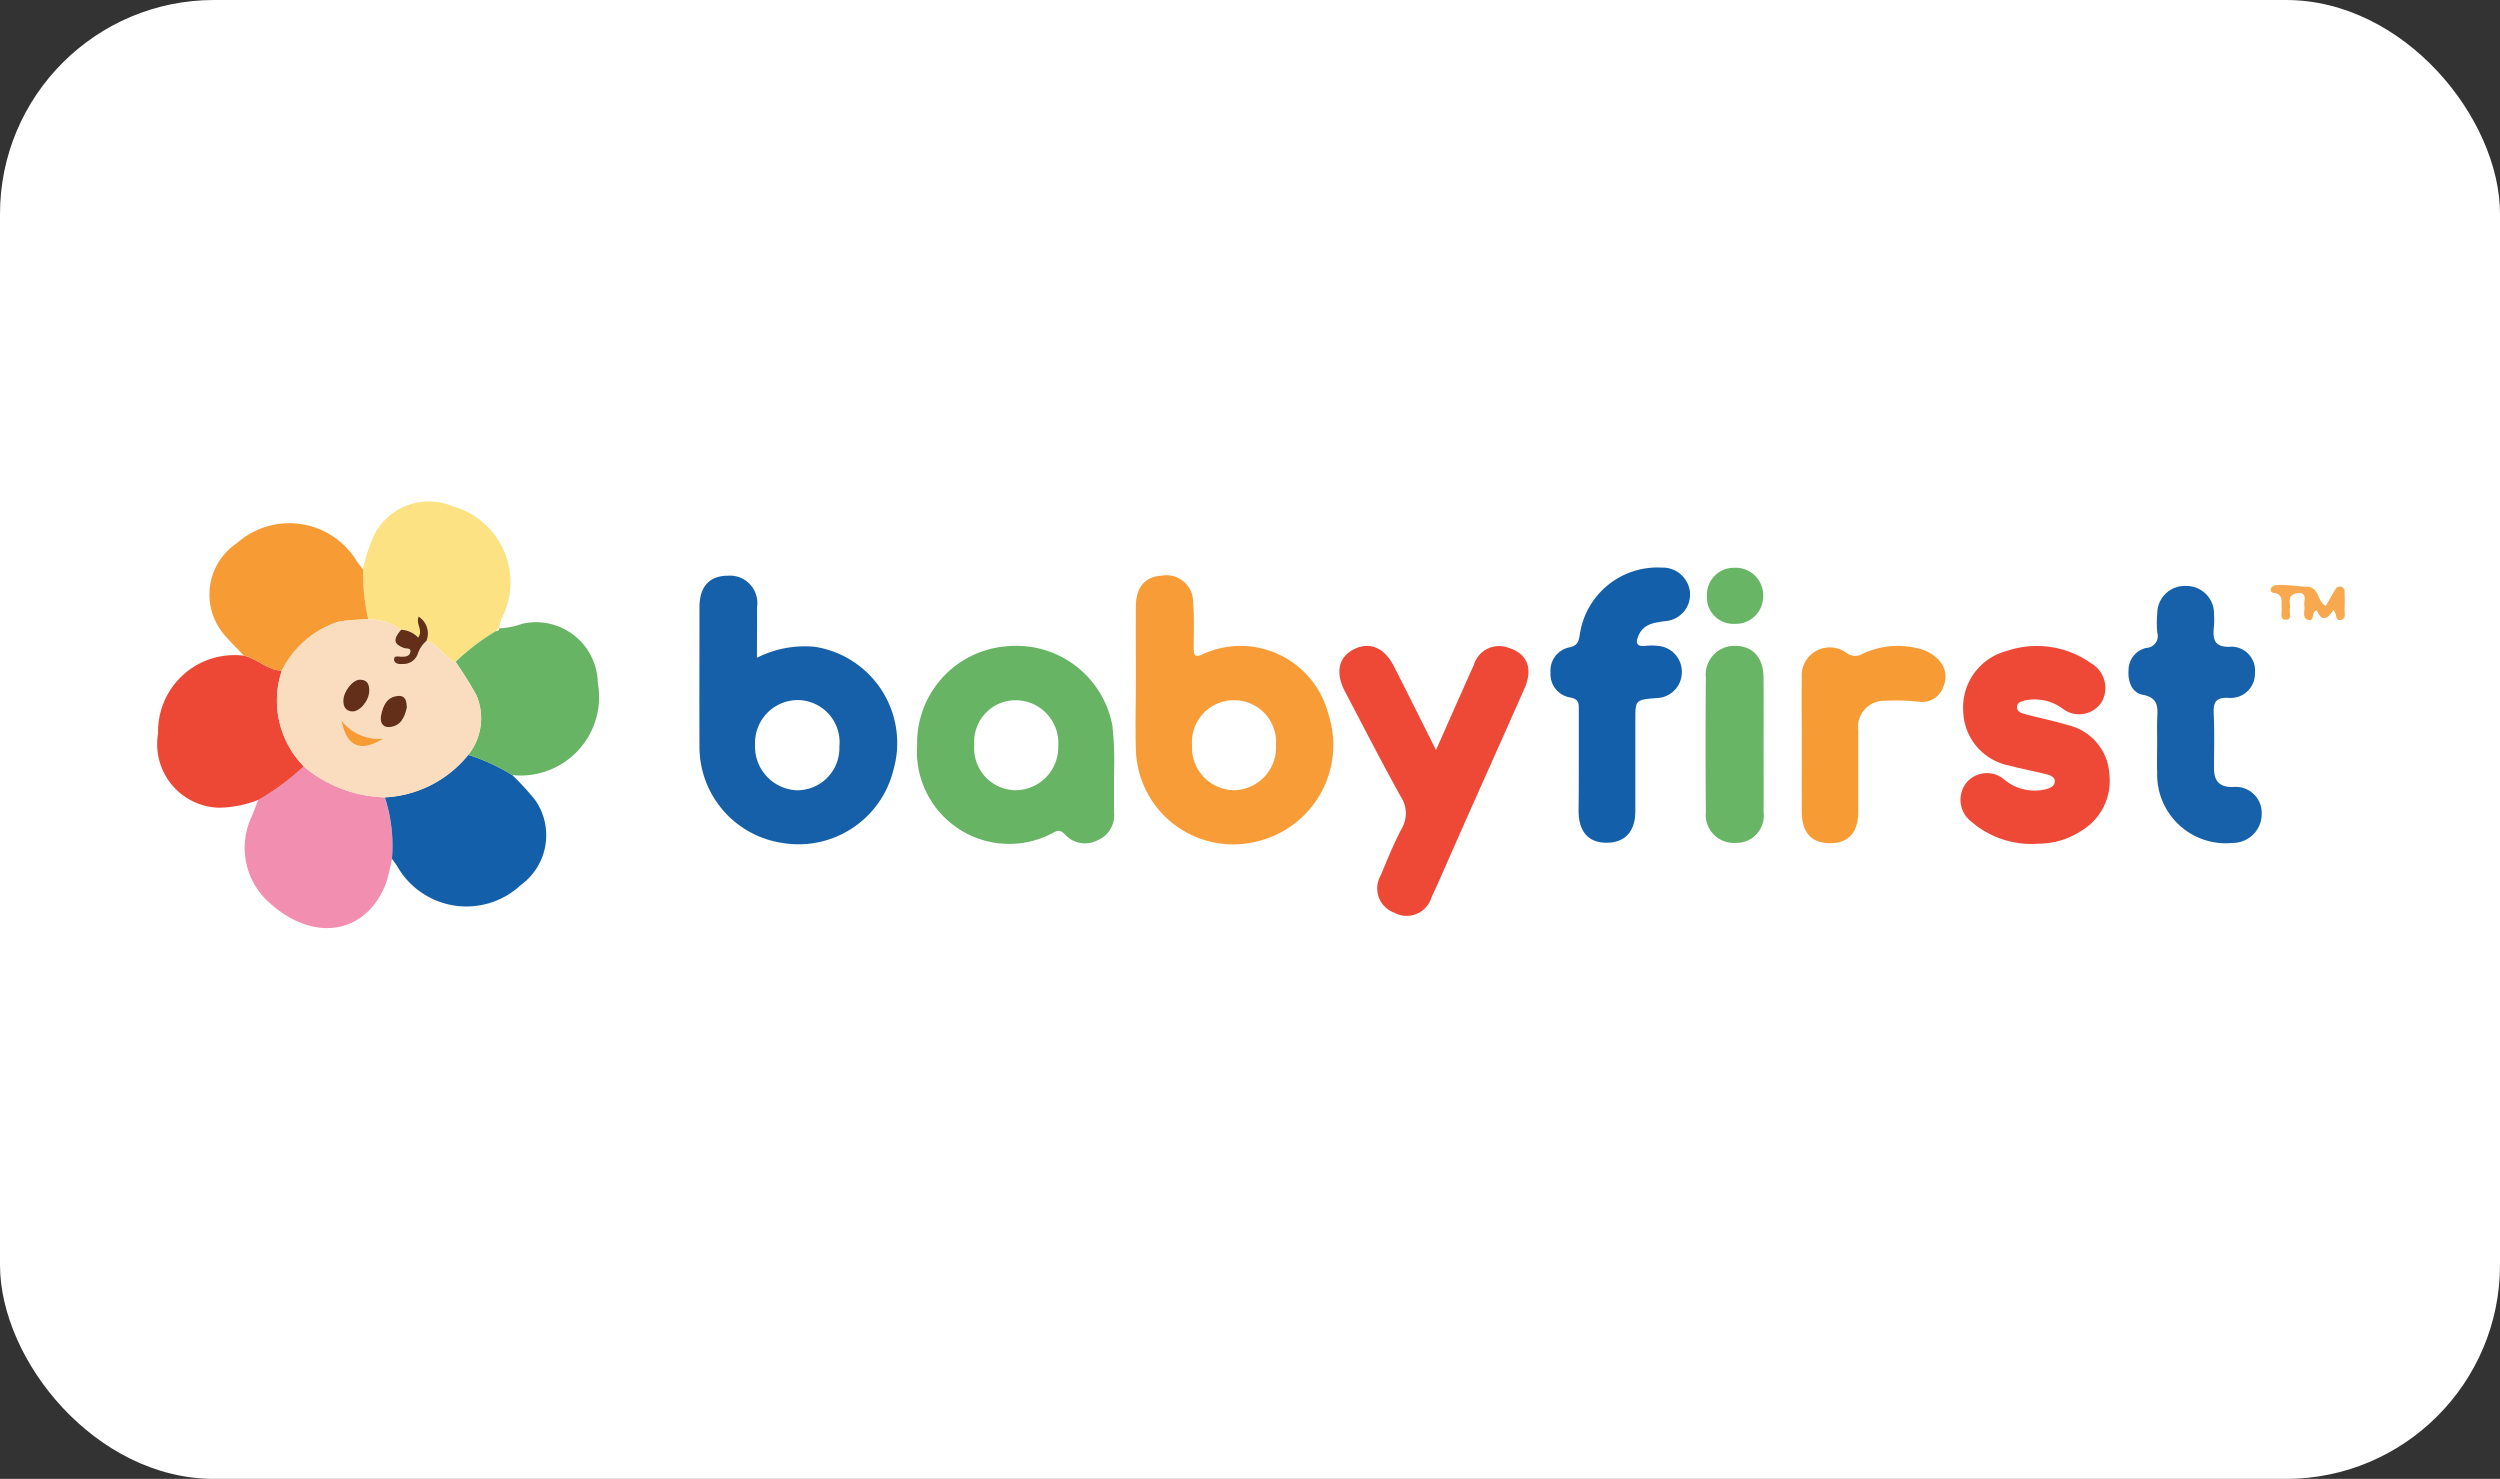 <svg id="babyfirts" xmlns="http://www.w3.org/2000/svg" width="70.071" height="41.451" viewBox="0 0 70.071 41.451">
  <rect x="0" y="0" width="70.071" height="41.451" fill="#333333" stroke="none"/>
  <rect id="Rectángulo_19777" data-name="Rectángulo 19777" width="70.071" height="41.451" rx="6" transform="translate(0 0)" fill="#fff"/>
  <g id="Grupo_26263" data-name="Grupo 26263" transform="translate(4.421 14.056)">
    <g id="Grupo_26261" data-name="Grupo 26261" transform="translate(15.177 1.856)">
      <path id="Trazado_67185" data-name="Trazado 67185" d="M-584.621-355.066a2.962,2.962,0,0,1,1.623-.307,2.729,2.729,0,0,1,2.2,3.459,2.739,2.739,0,0,1-3.115,2.038,2.724,2.724,0,0,1-2.319-2.672c-.006-1.311,0-2.622,0-3.932,0-.58.277-.883.795-.886a.767.767,0,0,1,.82.868C-584.616-356.036-584.621-355.573-584.621-355.066Zm2.31,2.486a1.182,1.182,0,0,0-1.145-1.3,1.2,1.2,0,0,0-1.218,1.243,1.226,1.226,0,0,0,1.141,1.284A1.181,1.181,0,0,0-582.311-352.581Z" transform="translate(586.239 357.59)" fill="#1660aa"/>
      <path id="Trazado_67186" data-name="Trazado 67186" d="M-429.867-354.458c0-.688-.005-1.376,0-2.064.005-.522.265-.818.717-.841a.747.747,0,0,1,.886.757c.037.425.019.856.017,1.284,0,.2.046.257.248.162a2.54,2.54,0,0,1,3.525,1.671,2.777,2.777,0,0,1-1.992,3.572,2.727,2.727,0,0,1-3.4-2.556c-.023-.661,0-1.324,0-1.986Zm3.927,1.824a1.173,1.173,0,0,0-1.205-1.239,1.174,1.174,0,0,0-1.148,1.256,1.194,1.194,0,0,0,1.186,1.266A1.2,1.2,0,0,0-425.941-352.633Z" transform="translate(442.106 357.587)" fill="#f79c36"/>
      <path id="Trazado_67187" data-name="Trazado 67187" d="M-502.592-328.71c0,.454,0,.8,0,1.155a.755.755,0,0,1-.47.776.752.752,0,0,1-.9-.162c-.109-.112-.178-.139-.321-.06a2.587,2.587,0,0,1-3.827-2.45,2.718,2.718,0,0,1,2.521-2.769,2.737,2.737,0,0,1,2.95,2.217A8.627,8.627,0,0,1-502.592-328.71Zm-3.916-.748a1.174,1.174,0,0,0,1.17,1.273,1.206,1.206,0,0,0,1.183-1.236,1.2,1.2,0,0,0-1.166-1.286A1.16,1.16,0,0,0-506.508-329.458Z" transform="translate(514.218 334.422)" fill="#66b464"/>
      <path id="Trazado_67188" data-name="Trazado 67188" d="M-354.215-329.276c.368-.829.71-1.61,1.061-2.387a.735.735,0,0,1,.931-.492c.558.156.742.578.486,1.157-.644,1.458-1.3,2.912-1.944,4.369-.221.5-.435,1-.664,1.491a.726.726,0,0,1-1.05.416.721.721,0,0,1-.373-1.034c.184-.442.365-.888.587-1.312a.845.845,0,0,0-.019-.9c-.543-.973-1.05-1.967-1.568-2.953-.274-.52-.182-.956.242-1.175.445-.23.864-.057,1.134.477C-355.005-330.857-354.624-330.092-354.215-329.276Z" transform="translate(374.866 334.387)" fill="#ed4936"/>
      <path id="Trazado_67189" data-name="Trazado 67189" d="M-132.249-326.635a2.568,2.568,0,0,1-1.893-.619.77.77,0,0,1-.143-1.079.745.745,0,0,1,1.077-.09,1.327,1.327,0,0,0,1.132.269c.119-.028.278-.08.275-.231,0-.126-.145-.176-.257-.2-.339-.085-.684-.148-1.022-.239a1.591,1.591,0,0,1-1.286-1.508,1.632,1.632,0,0,1,1.207-1.7,2.631,2.631,0,0,1,2.376.341.8.8,0,0,1,.3,1.08.753.753,0,0,1-1.087.2,1.317,1.317,0,0,0-1.066-.238c-.1.03-.217.05-.224.18s.115.171.209.2c.413.111.834.193,1.242.318a1.5,1.5,0,0,1,1.139,1.378,1.629,1.629,0,0,1-.824,1.6A2.134,2.134,0,0,1-132.249-326.635Z" transform="translate(169.795 334.369)" fill="#ed4936"/>
      <path id="Trazado_67190" data-name="Trazado 67190" d="M-280.448-354.741c0-.506,0-1.012,0-1.519,0-.173-.019-.264-.233-.308a.66.66,0,0,1-.559-.7.662.662,0,0,1,.542-.709c.207-.049.244-.15.275-.338a2.2,2.2,0,0,1,2.3-1.895.768.768,0,0,1,.792.7.749.749,0,0,1-.691.8c-.3.043-.6.068-.748.394-.086.191-.084.329.19.3a1.654,1.654,0,0,1,.351,0,.727.727,0,0,1,.668.772.724.724,0,0,1-.709.691c-.593.048-.593.048-.593.631,0,.844,0,1.687,0,2.531,0,.577-.284.888-.8.892s-.789-.312-.791-.889C-280.449-353.833-280.448-354.287-280.448-354.741Z" transform="translate(305.101 360.207)" fill="#145fa9"/>
      <path id="Trazado_67191" data-name="Trazado 67191" d="M-73.435-349.3c0-.195-.007-.39,0-.584.015-.324.056-.613-.413-.7-.294-.056-.415-.373-.389-.689a.637.637,0,0,1,.5-.623.331.331,0,0,0,.305-.426,2.968,2.968,0,0,1,0-.545.77.77,0,0,1,.815-.764.772.772,0,0,1,.775.8,2.228,2.228,0,0,1,0,.311c-.039.373-.014.628.5.59a.668.668,0,0,1,.647.736.678.678,0,0,1-.728.7c-.391-.023-.441.137-.426.462.023.505.006,1.012.008,1.519,0,.345.149.521.523.517a.729.729,0,0,1,.813.743.811.811,0,0,1-.809.824,1.925,1.925,0,0,1-2.121-1.974C-73.445-348.7-73.435-349-73.435-349.3Z" transform="translate(114.299 354.143)" fill="#1761aa"/>
      <path id="Trazado_67192" data-name="Trazado 67192" d="M-191.317-329.405c0-.636-.007-1.272,0-1.908a.787.787,0,0,1,1.257-.687.408.408,0,0,0,.453.021,2.3,2.3,0,0,1,1.559-.147,1.107,1.107,0,0,1,.569.319.677.677,0,0,1,.127.759.622.622,0,0,1-.639.418,6.048,6.048,0,0,0-1.011-.031.73.73,0,0,0-.731.824c0,.766,0,1.531,0,2.3-.005.581-.288.875-.811.867-.505-.008-.767-.3-.771-.864C-191.321-328.16-191.317-328.782-191.317-329.405Z" transform="translate(222.219 334.391)" fill="#f79b35"/>
      <path id="Trazado_67193" data-name="Trazado 67193" d="M-224.143-329.393c0,.635.005,1.269,0,1.9a.767.767,0,0,1-.783.862.787.787,0,0,1-.836-.863q-.015-1.884,0-3.769a.806.806,0,0,1,.816-.891c.495,0,.8.328.8.891C-224.138-330.636-224.143-330.014-224.143-329.393Z" transform="translate(253.976 334.344)" fill="#68b565"/>
      <path id="Trazado_67194" data-name="Trazado 67194" d="M-224.457-358.623a.739.739,0,0,1-.772-.784.755.755,0,0,1,.775-.787.769.769,0,0,1,.8.808A.766.766,0,0,1-224.457-358.623Z" transform="translate(253.474 360.196)" fill="#68b565"/>
      <path id="Trazado_67195" data-name="Trazado 67195" d="M-21.781-353.381c.087-.151.173-.308.266-.461a.147.147,0,0,1,.161-.083.142.142,0,0,1,.1.148c.005.168.01.337,0,.5,0,.107.048.266-.114.287s-.089-.185-.2-.276c-.144.223-.316.364-.462.007-.171.03-.048.341-.256.265-.163-.06-.074-.251-.094-.385s.06-.283-.065-.356a.324.324,0,0,0-.288.057c-.106.089-.031.243-.054.366s.075.313-.11.315-.109-.2-.12-.314c-.017-.181.068-.407-.233-.44a.086.086,0,0,1-.068-.118c.034-.078.114-.1.195-.1.269-.017.535.042.8.045C-21.953-353.915-22.038-353.531-21.781-353.381Z" transform="translate(67.37 354.455)" fill="#f8a84e"/>
    </g>
    <g id="Grupo_26262" data-name="Grupo 26262" transform="translate(0 0)">
      <path id="Trazado_67196" data-name="Trazado 67196" d="M-740.546-298.674a5.279,5.279,0,0,1-.166.686c-.549,1.433-2.028,1.678-3.267.547a2.053,2.053,0,0,1-.5-2.411c.065-.156.125-.315.187-.473a6.863,6.863,0,0,0,1.268-.941,3.674,3.674,0,0,0,2.272.87A4.348,4.348,0,0,1-740.546-298.674Z" transform="translate(747.11 308.687)" fill="#f28eb0"/>
      <path id="Trazado_67197" data-name="Trazado 67197" d="M-695.139-302.369a4.346,4.346,0,0,0-.2-1.722A3.21,3.21,0,0,0-693-305.28a5.223,5.223,0,0,1,1.232.565,7.254,7.254,0,0,1,.639.694,1.724,1.724,0,0,1-.4,2.391,2.233,2.233,0,0,1-3.473-.548C-695.047-302.243-695.094-302.306-695.139-302.369Z" transform="translate(701.703 312.382)" fill="#145fa9"/>
      <path id="Trazado_67198" data-name="Trazado 67198" d="M-703.038-392.822a4.206,4.206,0,0,1,.314-.97,1.721,1.721,0,0,1,2.223-.79,2.208,2.208,0,0,1,1.339,3.153,1.536,1.536,0,0,0-.069.262l0-.008-.084.085a6.12,6.12,0,0,0-1.129.862c-.326-.123-.468-.5-.818-.589a.554.554,0,0,0-.219-.677c-.085.214.138.38-.015.585a.689.689,0,0,0-.475-.217,1.6,1.6,0,0,0-.921-.3A5.626,5.626,0,0,1-703.038-392.822Z" transform="translate(708.793 394.725)" fill="#fce283"/>
      <path id="Trazado_67199" data-name="Trazado 67199" d="M-771.382-337.177a6.852,6.852,0,0,1-1.267.941,3.166,3.166,0,0,1-1.114.221,1.781,1.781,0,0,1-1.7-2.081,2.14,2.14,0,0,1,2.41-2.179c.374.087.657.4,1.056.424A2.638,2.638,0,0,0-771.382-337.177Z" transform="translate(775.473 344.598)" fill="#ed4735"/>
      <path id="Trazado_67200" data-name="Trazado 67200" d="M-670.323-350.908a6.124,6.124,0,0,1,1.129-.862c.044-.013.1-.016.085-.085l0,.008a2.2,2.2,0,0,0,.65-.129,1.732,1.732,0,0,1,2.121,1.654,2.2,2.2,0,0,1-2.4,2.586,5.232,5.232,0,0,0-1.232-.565,1.637,1.637,0,0,0,.231-1.672A10.372,10.372,0,0,0-670.323-350.908Z" transform="translate(678.672 355.404)" fill="#66b464"/>
      <path id="Trazado_67201" data-name="Trazado 67201" d="M-755.188-382.861c-.4-.025-.682-.336-1.056-.424-.162-.171-.329-.338-.486-.513a1.736,1.736,0,0,1,.293-2.649,2.212,2.212,0,0,1,3.362.525c.054.073.111.145.167.217a5.6,5.6,0,0,0,.148,1.4,7.131,7.131,0,0,0-.816.061A2.709,2.709,0,0,0-755.188-382.861Z" transform="translate(758.663 387.609)" fill="#f79b35"/>
      <path id="Trazado_67202" data-name="Trazado 67202" d="M-733.213-351.726a2.709,2.709,0,0,1,1.61-1.387,7.111,7.111,0,0,1,.816-.06,1.594,1.594,0,0,1,.921.3c-.234.272-.214.4.081.511.067.025.19-.01.179.1-.013.126-.13.143-.243.145-.08,0-.219-.07-.215.076s.149.137.249.127a.425.425,0,0,0,.421-.3.841.841,0,0,1,.238-.349c.35.09.492.467.818.589a10.453,10.453,0,0,1,.581.935,1.638,1.638,0,0,1-.231,1.672,3.21,3.21,0,0,1-2.336,1.189,3.675,3.675,0,0,1-2.272-.87A2.638,2.638,0,0,1-733.213-351.726Zm2.454.562c0-.173-.045-.316-.251-.322s-.477.33-.477.591c0,.161.06.284.235.3C-731.034-350.573-730.768-350.887-730.759-351.164Zm1.054.464c-.008-.157-.025-.338-.242-.323-.322.022-.427.28-.481.545-.034.168.023.343.234.327C-729.878-350.175-729.768-350.419-729.7-350.7Zm-.664.874a1.315,1.315,0,0,1-1.166-.506C-731.4-349.6-731-349.436-730.369-349.827Z" transform="translate(736.688 356.473)" fill="#faddbe"/>
      <path id="Trazado_67203" data-name="Trazado 67203" d="M-691.141-353.38a.842.842,0,0,0-.238.349.425.425,0,0,1-.421.3c-.1.01-.246,0-.249-.127s.135-.075.215-.076c.113,0,.23-.019.243-.145.011-.109-.112-.075-.179-.1-.295-.11-.315-.239-.081-.511a.688.688,0,0,1,.475.217c.153-.2-.07-.371.015-.585A.554.554,0,0,1-691.141-353.38Z" transform="translate(698.673 357.286)" fill="#632f19"/>
      <path id="Trazado_67204" data-name="Trazado 67204" d="M-656.016-350.039c.013.069-.04.072-.084.085Z" transform="translate(665.579 353.587)" fill="#fefefe"/>
      <path id="Trazado_67205" data-name="Trazado 67205" d="M-709.238-331.6c-.009.278-.275.592-.492.57-.175-.018-.236-.14-.235-.3,0-.261.267-.6.477-.591S-709.237-331.778-709.238-331.6Z" transform="translate(715.167 336.914)" fill="#632f19"/>
      <path id="Trazado_67206" data-name="Trazado 67206" d="M-696.017-325.778c-.063.281-.173.525-.489.549-.211.016-.268-.159-.234-.327.054-.265.159-.523.481-.545C-696.042-326.115-696.024-325.935-696.017-325.778Z" transform="translate(703 331.551)" fill="#632f19"/>
      <path id="Trazado_67207" data-name="Trazado 67207" d="M-709.405-316.889c-.632.39-1.03.23-1.166-.506A1.315,1.315,0,0,0-709.405-316.889Z" transform="translate(715.724 323.536)" fill="#f79b35"/>
    </g>
  </g>
</svg>
